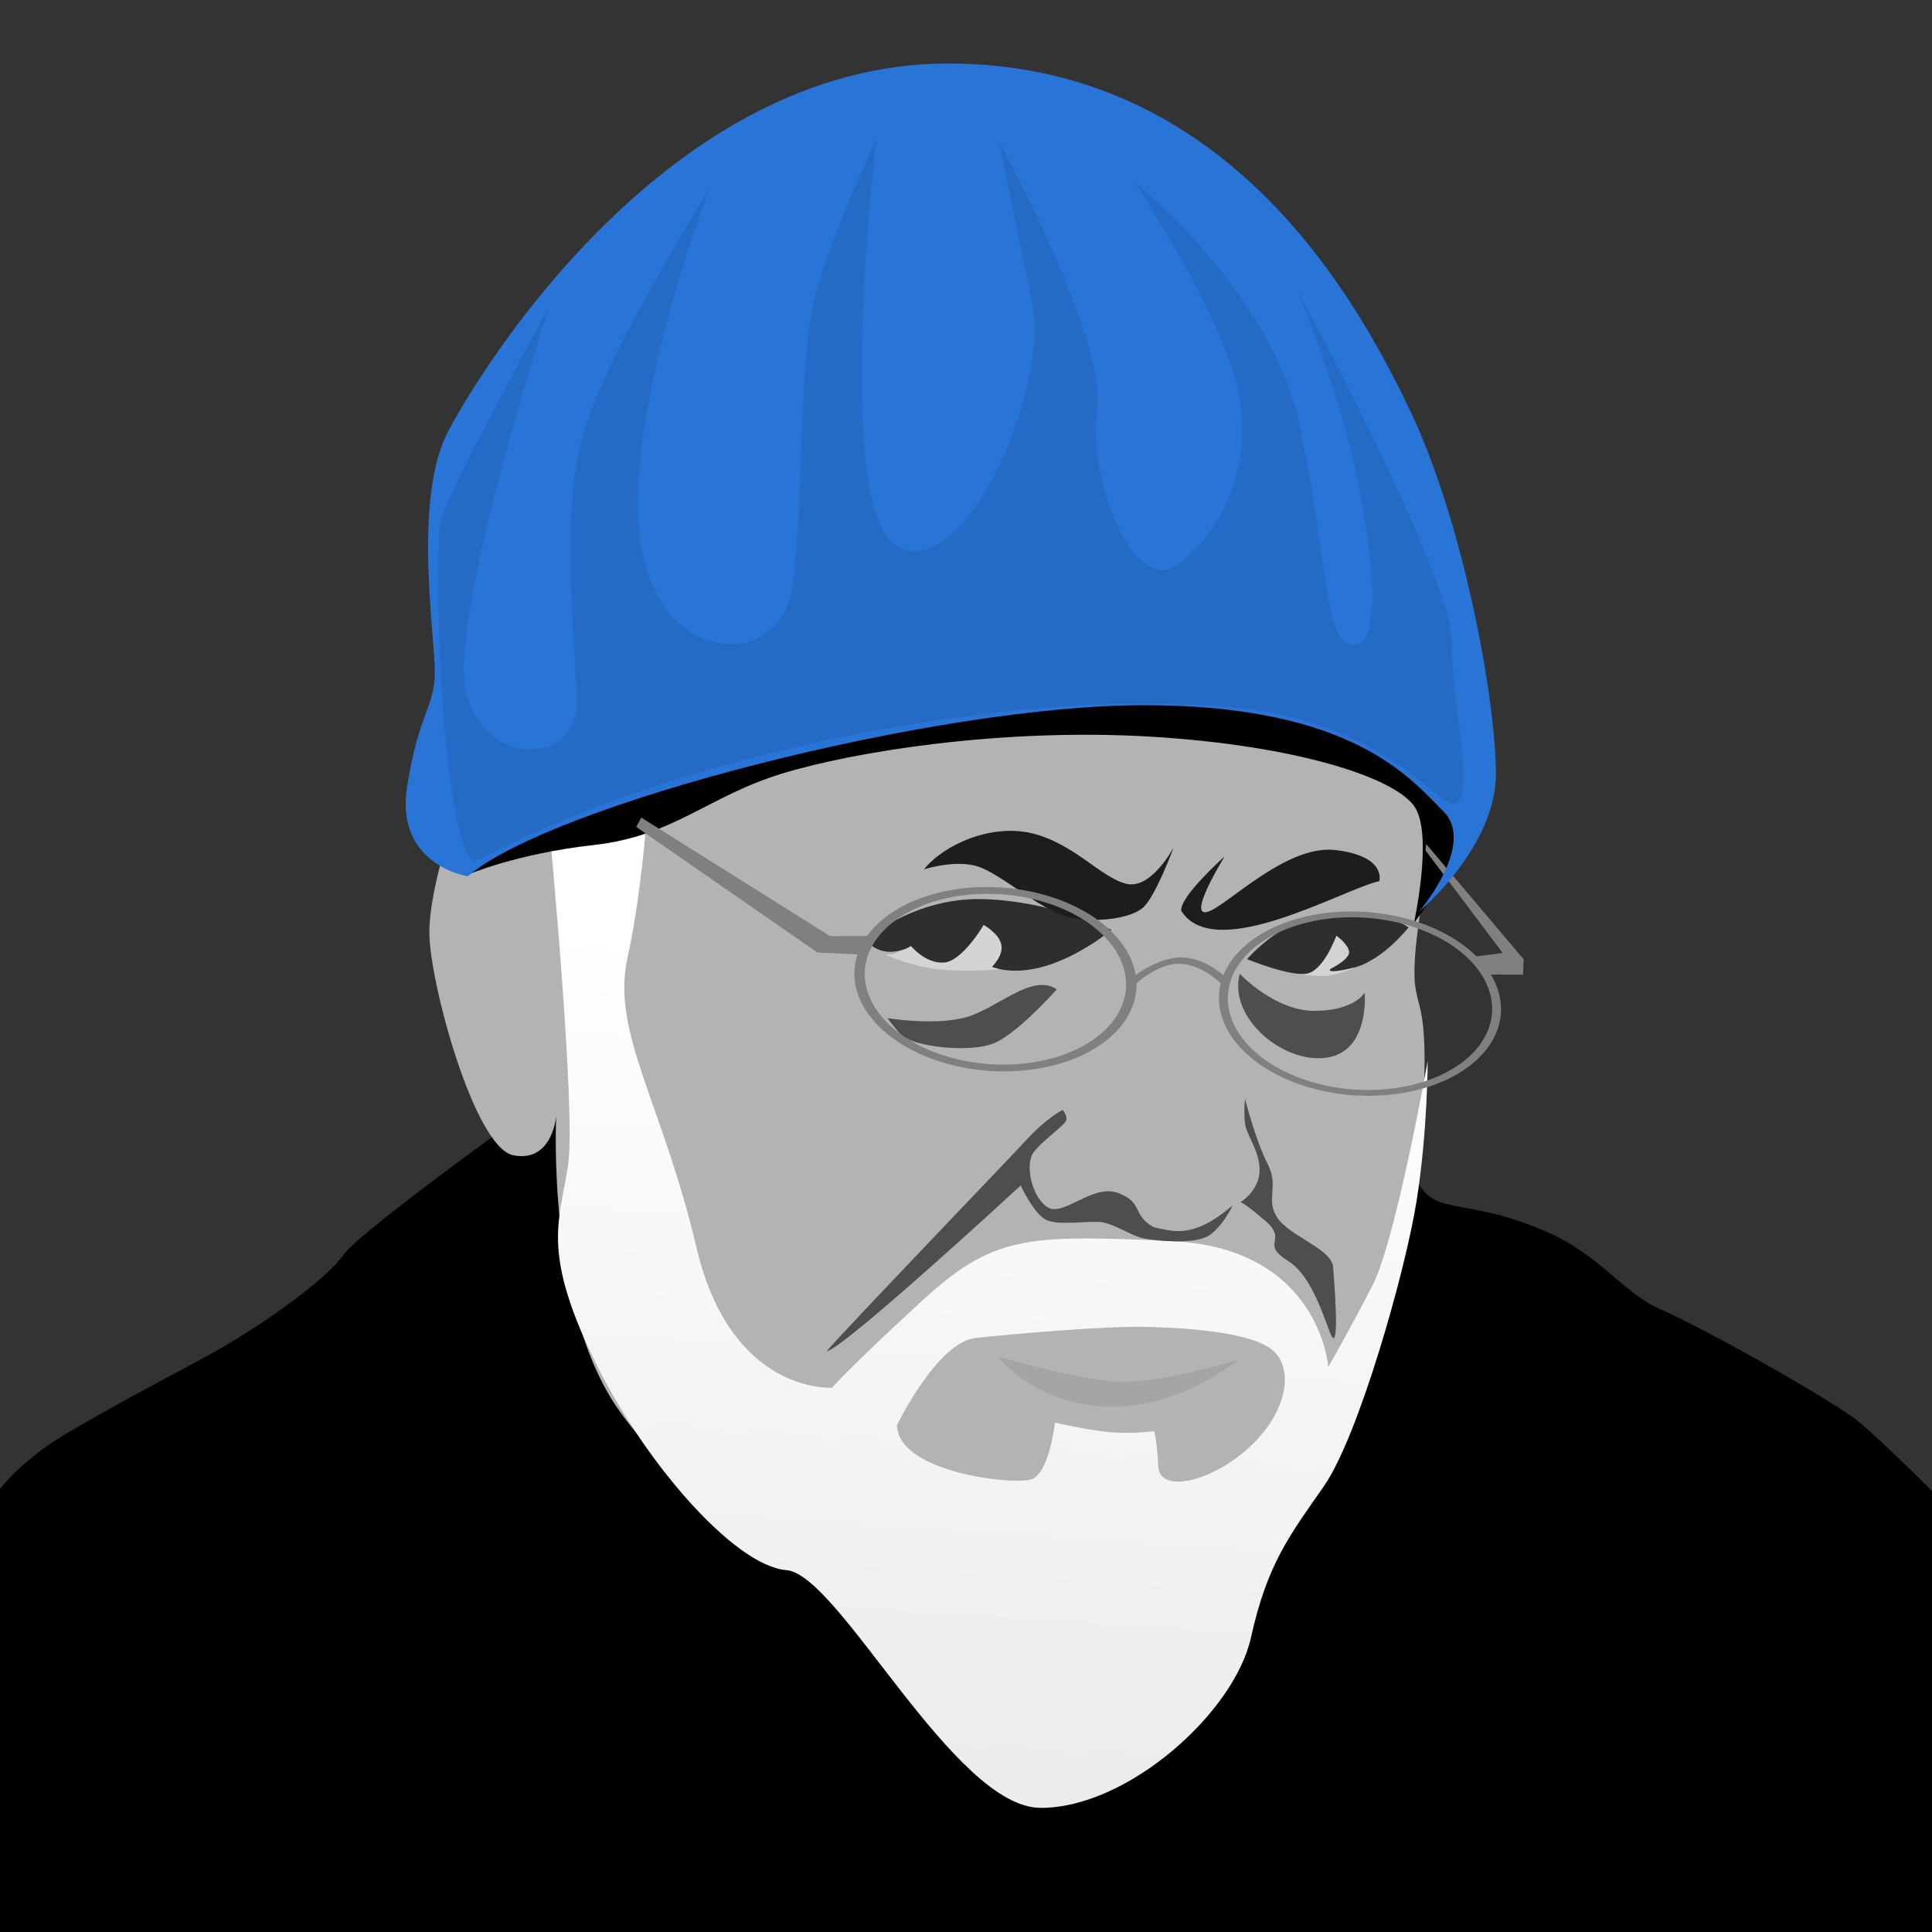 <?xml version="1.0" encoding="UTF-8" standalone="no"?>
<!-- Created with Inkscape (http://www.inkscape.org/) -->

<svg
   xmlns:dc="http://purl.org/dc/elements/1.1/"
   xmlns:cc="http://creativecommons.org/ns#"
   xmlns:rdf="http://www.w3.org/1999/02/22-rdf-syntax-ns#"
   xmlns:svg="http://www.w3.org/2000/svg"
   xmlns="http://www.w3.org/2000/svg"
   xmlns:xlink="http://www.w3.org/1999/xlink"
   xmlns:sodipodi="http://sodipodi.sourceforge.net/DTD/sodipodi-0.dtd"
   xmlns:inkscape="http://www.inkscape.org/namespaces/inkscape"
   width="1000"
   height="1000"
   viewBox="0 0 264.583 264.583"
   id="svg4332"
   version="1.1"
   inkscape:version="0.91+devel r13925"
   sodipodi:docname="mike-keneally.svg"
   inkscape:export-filename="/Users/agarone/Desktop/MWM Art/mike-keneally/mike-keneally.png"
   inkscape:export-xdpi="24"
   inkscape:export-ydpi="24">
  <rect x="0" y="0" width="264.583" height="264.583" fill="#333333" stroke="none"/>
  <defs
     id="defs4334">
    <linearGradient
       inkscape:collect="always"
       id="linearGradient4885">
      <stop
         style="stop-color:#ffffff;stop-opacity:1;"
         offset="0"
         id="stop4887" />
      <stop
         style="stop-color:#ececec;stop-opacity:1"
         offset="1"
         id="stop4889" />
    </linearGradient>
    <linearGradient
       inkscape:collect="always"
       xlink:href="#linearGradient4885"
       id="linearGradient4893"
       gradientUnits="userSpaceOnUse"
       x1="570.456"
       y1="496.795"
       x2="543.248"
       y2="914.998" />
  </defs>
  <sodipodi:namedview
     id="base"
     pagecolor="#ffffff"
     bordercolor="#666666"
     borderopacity="1.0"
     inkscape:pageopacity="0.0"
     inkscape:pageshadow="2"
     inkscape:zoom="1.4"
     inkscape:cx="665.6525"
     inkscape:cy="383.52671"
     inkscape:document-units="px"
     inkscape:current-layer="layer5"
     showgrid="false"
     units="px"
     showguides="true"
     inkscape:guide-bbox="true"
     inkscape:window-width="1920"
     inkscape:window-height="1152"
     inkscape:window-x="0"
     inkscape:window-y="0"
     inkscape:window-maximized="1">
    <sodipodi:guide
       position="264.583,0"
       orientation="1,0"
       id="guide4340"
       inkscape:label=""
       inkscape:color="rgb(0,0,255)" />
    <sodipodi:guide
       position="0,0"
       orientation="1,0"
       id="guide4342"
       inkscape:label=""
       inkscape:color="rgb(0,0,255)" />
    <sodipodi:guide
       position="0,0"
       orientation="0,1"
       id="guide4344"
       inkscape:label=""
       inkscape:color="rgb(0,0,255)" />
    <sodipodi:guide
       position="0,264.583"
       orientation="0,1"
       id="guide4346"
       inkscape:label=""
       inkscape:color="rgb(0,0,255)" />
  </sodipodi:namedview>
  <g
     inkscape:label="BG"
     inkscape:groupmode="layer"
     id="layer1"
     transform="translate(0,-32.417)"
     style="display:none">
    <rect
       style="opacity:1;fill:#ffffff;fill-opacity:1;stroke:none;stroke-width:11.608;stroke-miterlimit:4;stroke-dasharray:none;stroke-opacity:1"
       id="rect5606"
       width="264.583"
       height="264.583"
       x="0"
       y="32.417" />
  </g>
  <g
     inkscape:groupmode="layer"
     id="layer3"
     inkscape:label="Jacket"
     style="display:inline">
    <path
       style="fill:#000000;fill-opacity:1;fill-rule:evenodd;stroke:none;stroke-width:0.265px;stroke-linecap:butt;stroke-linejoin:miter;stroke-opacity:1"
       d="m 0,264.583 0,-60.67 c 0,0 2.94,-4.009 9.354,-7.751 6.414,-3.742 10.958,-6.147 18.442,-10.156 7.484,-4.009 16.838,-10.691 19.243,-14.165 2.405,-3.475 30.201,-23.252 30.201,-23.252 l 116.262,11.493 c 0,0 0.535,3.475 3.742,4.544 3.207,1.069 6.949,0.802 14.433,4.009 7.484,3.207 10.691,8.553 15.769,10.691 5.078,2.138 23.787,12.562 27.261,15.502 3.474,2.94 9.875,9.354 9.875,9.354 l 0,60.403 z"
       id="path4796"
       inkscape:connector-curvature="0" />
  </g>
  <g
     inkscape:groupmode="layer"
     id="layer4"
     inkscape:label="Face"
     style="display:inline">
    <path
       style="fill:#b3b3b3;fill-opacity:1;fill-rule:evenodd;stroke:none;stroke-width:0.265px;stroke-linecap:butt;stroke-linejoin:miter;stroke-opacity:1"
       d="m 62.808,110.369 c 0,0 -4.009,10.691 -4.009,17.373 0,6.682 6.147,29.4 11.493,30.469 5.345,1.069 5.88,-5.345 5.88,-5.345 0,0 -1.336,25.658 8.285,39.823 9.622,14.165 41.16,37.685 62.007,36.883 20.847,-0.802 45.703,-45.169 47.841,-70.025 2.138,-24.856 -0.781,-19.884 -0.592,-27.066 0.189,-7.182 3.024,-16.064 0.756,-21.167 -2.268,-5.103 -20.789,-16.542 -33.073,-17.109 -12.284,-0.567 -48.597,-3.305 -65.228,6.901 -16.631,10.205 -26.492,16.255 -33.36,9.262 z"
       id="path4799"
       inkscape:connector-curvature="0"
       sodipodi:nodetypes="csscsssssssc" />
  </g>
  <g
     inkscape:groupmode="layer"
     id="layer5"
     inkscape:label="Beard"
     style="display:inline">
    <path
       style="fill:url(#linearGradient4893);fill-opacity:1;fill-rule:evenodd;stroke:none;stroke-width:1px;stroke-linecap:butt;stroke-linejoin:miter;stroke-opacity:1"
       d="m 335.715,402.251 -52.143,22.438 c 0,0 14.286,148.882 10,177.454 -4.286,28.571 -13.572,43.572 12.143,97.857 25.714,54.286 73.57,109.285 100.713,111.428 27.143,2.143 86.43,122.857 131.43,122.857 45,0 99.999,-49.286 108.57,-87.857 8.571,-38.571 20,-52.856 37.857,-78.57 17.857,-25.714 42.143,-111.251 47.857,-147.679 5.714,-36.429 5.648,-71.79 5.648,-71.79 0,0 -16.362,92.325 -28.505,115.897 -12.143,23.571 -22.857,42.143 -22.857,42.143 0,0 -4.284,-61.429 -80.713,-65 C 529.286,637.856 512.857,638.572 475,673.572 c -37.857,35 -45,43.57 -45,43.57 0,0 -52.143,3.572 -70,-72.143 -17.857,-75.714 -44.286,-111.429 -35.715,-150 8.571,-38.571 11.43,-92.749 11.43,-92.749 z M 592.858,685.714 c 21.422,0.531 55.715,2.858 65.715,12.858 10,10 6.428,31.428 -12.857,49.285 -19.286,17.857 -46.428,24.286 -47.143,10 -0.714,-14.286 -2.145,-18.215 -2.145,-18.215 0,0 -11.786,1.428 -22.5,0.535 -10.714,-0.893 -28.75,-5 -28.75,-5 0,0 -2.857,26.073 -12.143,29.287 -9.286,3.214 -69.286,-3.573 -69.464,-28.037 0,0 20.714,-42.857 40.714,-45 20,-2.143 66.965,-6.249 88.573,-5.714 z"
       transform="scale(0.265)"
       id="path4802"
       inkscape:connector-curvature="0"
       sodipodi:nodetypes="ccssssssscscsscsscsssscscscss" />
  </g>
  <g
     inkscape:groupmode="layer"
     id="layer14"
     inkscape:label="Hat Shadow">
    <path
       style="fill:#000000;fill-opacity:1;fill-rule:evenodd;stroke:none;stroke-width:0.265px;stroke-linecap:butt;stroke-linejoin:miter;stroke-opacity:1"
       d="m 63.877,119.857 c 0,0 6.682,-2.94 17.506,-4.143 10.824,-1.203 15.635,-6.682 25.658,-9.755 10.023,-3.074 30.335,-6.281 50.514,-5.078 20.179,1.203 34.077,5.746 36.349,9.889 2.272,4.143 -0.267,15.635 -0.267,15.635 0,0 6.014,-7.751 7.35,-14.032 1.336,-6.281 -20.04,-20.539 -44.099,-20.713 -55.191,-0.401 -88.466,23.921 -93.01,28.197 z"
       id="path4897"
       inkscape:connector-curvature="0"
       sodipodi:nodetypes="csssscssc" />
  </g>
  <g
     inkscape:groupmode="layer"
     id="layer6"
     inkscape:label="Mouth" />
  <g
     inkscape:groupmode="layer"
     id="layer7"
     inkscape:label="Nose">
    <path
       style="fill:#4e4e4e;fill-opacity:1;fill-rule:evenodd;stroke:none;stroke-width:0.265px;stroke-linecap:butt;stroke-linejoin:miter;stroke-opacity:1"
       d="m 113.189,185.071 c 2.405,-0.401 26.593,-22.718 26.593,-22.718 0,0 1.865,4.051 3.613,4.76 1.748,0.709 5.339,0.095 7.229,0.236 1.89,0.142 4.299,1.937 6.095,2.268 1.795,0.331 7.04,0.85 8.93,-0.472 1.89,-1.323 3.166,-4.063 3.166,-4.063 -5.463,4.633 -8.102,3.56 -10.82,2.977 -3.049,-1.698 -1.323,-3.355 -4.866,-4.677 -3.544,-1.323 -7.512,3.355 -9.686,1.937 -2.173,-1.417 -3.118,-5.859 -1.89,-7.512 1.228,-1.654 4.394,-3.78 4.488,-4.441 0.095,-0.661 -0.52,-1.37 -0.52,-1.37 0,0 -2.221,1.134 -4.914,4.063 -2.693,2.929 -25.402,26.561 -27.419,29.014 z"
       id="path4813"
       inkscape:connector-curvature="0"
       sodipodi:nodetypes="ccssssccsssscsc" />
    <path
       style="fill:#4e4e4e;fill-rule:evenodd;stroke:none;stroke-width:0.265px;stroke-linecap:butt;stroke-linejoin:miter;stroke-opacity:1;fill-opacity:1"
       d="m 169.853,164.656 c 0,0 2.599,-1.559 2.646,-4.347 0.047,-2.788 -1.89,-4.819 -2.032,-6.709 -0.142,-1.89 0.047,-3.071 0.047,-3.071 0,0 1.417,5.622 3.071,8.835 1.654,3.213 -0.331,4.819 1.323,7.371 1.654,2.551 7.465,4.299 7.654,6.756 0.189,2.457 0.709,8.93 0.142,9.733 -0.567,0.803 -2.173,-7.938 -6.237,-10.489 -4.063,-2.551 0.047,-2.788 -3.213,-5.575 -3.26,-2.788 -3.402,-2.504 -3.402,-2.504 z"
       id="path4815"
       inkscape:connector-curvature="0" />
  </g>
  <g
     inkscape:groupmode="layer"
     id="layer8"
     inkscape:label="Bags" />
  <g
     inkscape:groupmode="layer"
     id="layer10"
     inkscape:label="Eyes Light">
    <path
       style="fill:#d4d4d4;fill-opacity:1;fill-rule:evenodd;stroke:none;stroke-width:0.265px;stroke-linecap:butt;stroke-linejoin:miter;stroke-opacity:1"
       d="m 121.189,130.685 c 0,0 1.606,0.189 2.126,-0.614 0.52,-0.803 0.52,-1.465 0.52,-1.465 0,0 2.586,1.993 4.243,2.742 1.541,0.281 2.965,-0.572 4.099,-1.989 1.134,-1.417 2.619,-3.163 2.619,-3.163 0,0 2.562,2.064 2.693,3.402 0.148,1.507 -0.756,3.166 -0.756,3.166 0,0 -5.859,0.472 -9.497,-0.189 -3.638,-0.661 -6.048,-1.89 -6.048,-1.89 z"
       id="path4828"
       inkscape:connector-curvature="0"
       sodipodi:nodetypes="csccscscsc" />
    <path
       style="fill:#d4d4d4;fill-rule:evenodd;stroke:none;stroke-width:0.265px;stroke-linecap:butt;stroke-linejoin:miter;stroke-opacity:1;fill-opacity:1"
       d="m 177.082,133.237 c 0,0 2.386,0.472 4.418,0.425 2.032,-0.047 6.733,-2.315 6.733,-2.315 l -5.599,-4.158 z"
       id="path4835"
       inkscape:connector-curvature="0" />
  </g>
  <path
     style="fill:#a5a5a5;fill-rule:evenodd;stroke:none;stroke-width:0.265px;stroke-linecap:butt;stroke-linejoin:miter;stroke-opacity:1;fill-opacity:1"
     d="m 136.638,185.775 c 0,0 4.866,6.473 14.883,6.851 10.016,0.378 18.096,-6.426 18.096,-6.426 0,0 -10.3,3.166 -16.017,3.024 -5.717,-0.142 -16.962,-3.449 -16.962,-3.449 z"
     id="path4810"
     inkscape:connector-curvature="0" />
  <path
     style="fill:#4e4e4e;fill-rule:evenodd;stroke:none;stroke-width:0.265px;stroke-linecap:butt;stroke-linejoin:miter;stroke-opacity:1;fill-opacity:1"
     d="m 144.726,135.492 c 0,0 -5.078,5.746 -8.386,7.283 -3.307,1.537 -11.593,0.568 -13.063,-1.169 -1.47,-1.737 -1.737,-2.172 -1.737,-2.172 0,0 6.214,1.036 10.557,-0.067 4.343,-1.102 9.221,-6.214 12.628,-3.875 z"
     id="path4818"
     inkscape:connector-curvature="0" />
  <path
     style="fill:#4e4e4e;fill-rule:evenodd;stroke:none;stroke-width:0.265px;stroke-linecap:butt;stroke-linejoin:miter;stroke-opacity:1;fill-opacity:1"
     d="m 169.783,133.354 c 0,0 4.744,5.078 10.223,5.078 5.479,0 6.882,-2.472 6.882,-2.472 0,0 0.735,8.018 -5.212,8.887 -5.947,0.869 -13.497,-5.479 -11.893,-11.493 z"
     id="path4820"
     inkscape:connector-curvature="0" />
  <g
     inkscape:groupmode="layer"
     id="layer9"
     inkscape:label="Eyes Dark"
     style="display:inline">
    <path
       style="fill:#2e2e2e;fill-opacity:1;fill-rule:evenodd;stroke:none;stroke-width:0.265px;stroke-linecap:butt;stroke-linejoin:miter;stroke-opacity:1"
       d="m 135.84,132.419 c 0,0 1.67,-1.604 1.27,-3.14 -0.401,-1.537 -2.405,-2.606 -2.405,-2.606 0,0 -2.873,4.944 -5.412,5.145 -2.539,0.2 -4.544,-2.272 -4.544,-2.272 0,0 -1.002,0.802 -2.94,0.802 -1.938,0 -3.341,-1.604 -3.341,-1.604 0,0 6.682,-5.88 16.17,-5.613 9.488,0.267 17.573,4.21 17.573,4.21 0,0 -8.954,7.617 -16.37,5.078 z"
       id="path4823"
       inkscape:connector-curvature="0" />
    <path
       style="fill:#2e2e2e;fill-opacity:1;fill-rule:evenodd;stroke:none;stroke-width:0.265px;stroke-linecap:butt;stroke-linejoin:miter;stroke-opacity:1"
       d="m 192.902,127.006 c 0,0 -3.608,4.61 -7.617,5.546 -4.009,0.935 -3.074,0.134 -3.074,0.134 0,0 2.74,-1.336 2.539,-2.405 -0.2,-1.069 -1.737,-2.138 -1.737,-2.138 0,0 -1.737,4.878 -4.143,5.212 -2.405,0.334 -8.085,-2.005 -8.085,-2.005 0,0 4.61,-5.412 10.29,-5.947 5.679,-0.535 9.622,0.067 11.827,1.604 z"
       id="path4825"
       inkscape:connector-curvature="0" />
  </g>
  <g
     inkscape:groupmode="layer"
     id="layer11"
     inkscape:label="Brows"
     style="display:inline">
    <path
       style="fill:#1d1d1d;fill-opacity:1;fill-rule:evenodd;stroke:none;stroke-width:0.265px;stroke-linecap:butt;stroke-linejoin:miter;stroke-opacity:1"
       d="m 126.528,119.062 c 0,0 4.347,-1.417 7.465,-0.378 3.118,1.039 8.693,6.048 12.284,6.898 3.591,0.85 8.693,0.283 10.394,-1.417 1.701,-1.701 4.063,-8.126 4.063,-8.126 0,0 -3.024,5.764 -6.426,5.008 -3.402,-0.756 -7.182,-5.481 -12.851,-6.898 -5.67,-1.417 -12.19,1.512 -14.93,4.914 z"
       id="path4831"
       inkscape:connector-curvature="0" />
    <path
       style="fill:#1d1d1d;fill-opacity:1;fill-rule:evenodd;stroke:none;stroke-width:0.265px;stroke-linecap:butt;stroke-linejoin:miter;stroke-opacity:1"
       d="m 188.894,120.669 c 0,0 1.039,-3.402 -5.953,-4.252 -6.993,-0.85 -15.308,8.126 -17.765,8.504 -2.457,0.378 2.551,-7.654 2.551,-7.654 0,0 -6.237,5.575 -5.953,7.465 4.565,7.33 22.319,-3.046 27.12,-4.063 z"
       id="path4833"
       inkscape:connector-curvature="0"
       sodipodi:nodetypes="cssccc" />
  </g>
  <g
     inkscape:groupmode="layer"
     id="layer12"
     inkscape:label="Glasses">
    <g
       id="g4869">
      <path
         inkscape:connector-curvature="0"
         id="path4851"
         d="m 155.15,135.091 c 0,0 3.14,-3.107 6.281,-3.107 3.14,0 5.713,2.673 5.713,2.673 l 0.501,-1.002 c 0,0 -2.639,-2.539 -5.947,-2.539 -3.307,0 -6.782,2.873 -6.782,2.873 z"
         style="fill:#808080;fill-rule:evenodd;stroke:none;stroke-width:0.265px;stroke-linecap:butt;stroke-linejoin:miter;stroke-opacity:1;fill-opacity:1" />
      <path
         inkscape:connector-curvature="0"
         id="path4855"
         d="m 201.855,131.015 3.942,-0.501 -10.591,-14.065 0.1,-0.869 13.363,15.802 -0.1,2.105 -5.145,-0.033 z"
         style="fill:#808080;fill-rule:evenodd;stroke:none;stroke-width:0.265px;stroke-linecap:butt;stroke-linejoin:miter;stroke-opacity:1;fill-opacity:1" />
      <path
         id="path4840"
         transform="scale(0.265)"
         d="M 512.541 458.434 A 72.984 47.477 3.961 0 0 441.611 500.994 A 72.984 47.477 3.961 0 0 511.141 553.398 A 72.984 47.477 3.961 0 0 587.229 511.078 A 72.984 47.477 3.961 0 0 517.699 458.672 A 72.984 47.477 3.961 0 0 512.541 458.434 z M 512.68 461.93 A 67.623 43.99 3.961 0 1 517.459 462.15 A 67.623 43.99 3.961 0 1 581.881 510.707 A 67.623 43.99 3.961 0 1 511.381 549.92 A 67.623 43.99 3.961 0 1 446.959 501.363 A 67.623 43.99 3.961 0 1 512.68 461.93 z "
         style="fill:#808080;fill-opacity:1;fill-rule:evenodd;stroke:none;stroke-width:1px;stroke-linecap:butt;stroke-linejoin:miter;stroke-opacity:1" />
      <path
         id="ellipse4842"
         transform="scale(0.265)"
         d="M 700.936 471.061 A 72.984 47.477 3.961 0 0 630.004 513.621 A 72.984 47.477 3.961 0 0 699.533 566.025 A 72.984 47.477 3.961 0 0 775.623 523.705 A 72.984 47.477 3.961 0 0 706.094 471.299 A 72.984 47.477 3.961 0 0 700.936 471.061 z M 701.053 474.057 A 68.389 44.488 3.961 0 1 705.887 474.281 A 68.389 44.488 3.961 0 1 771.039 523.387 A 68.389 44.488 3.961 0 1 699.74 563.045 A 68.389 44.488 3.961 0 1 634.588 513.938 A 68.389 44.488 3.961 0 1 701.053 474.057 z "
         style="fill:#808080;fill-opacity:1;fill-rule:evenodd;stroke:none;stroke-width:1px;stroke-linecap:butt;stroke-linejoin:miter;stroke-opacity:1" />
      <path
         inkscape:connector-curvature="0"
         id="path4853"
         d="m 118.768,128.176 -5.078,0.033 -25.858,-16.237 -0.702,1.27 24.823,17.205 5.713,0.267 z"
         style="display:inline;fill:#808080;fill-rule:evenodd;stroke:none;stroke-width:0.265px;stroke-linecap:butt;stroke-linejoin:miter;stroke-opacity:1;fill-opacity:1" />
    </g>
  </g>
  <g
     inkscape:groupmode="layer"
     id="layer13"
     inkscape:label="Hat"
     style="display:inline">
    <path
       style="fill:#2974d7;fill-opacity:1;fill-rule:evenodd;stroke:none;stroke-width:0.265px;stroke-linecap:butt;stroke-linejoin:miter;stroke-opacity:1"
       d="m 64.067,120.007 c 0,0 -10.016,-1.512 -8.315,-12.284 1.701,-10.772 3.969,-10.772 3.78,-16.442 C 59.342,85.612 56.696,67.847 61.421,58.964 66.146,50.082 91.659,8.693 129.835,8.693 c 38.176,0 55.94,32.128 63.311,47.625 7.371,15.497 11.717,39.687 11.717,49.704 0,10.016 -10.583,18.899 -10.583,18.899 0,0 7.938,-9.26 3.402,-13.796 -4.536,-4.536 -12.473,-14.552 -41.01,-14.552 -28.537,0 -81.265,13.607 -92.604,23.435 z"
       id="path4877"
       inkscape:connector-curvature="0" />
  </g>
  <g
     inkscape:groupmode="layer"
     id="layer15"
     inkscape:label="Hat Detail">
    <path
       style="fill:#256bc6;fill-opacity:1;fill-rule:evenodd;stroke:none;stroke-width:0.265px;stroke-linecap:butt;stroke-linejoin:miter;stroke-opacity:1"
       d="m 64.919,118.07 c -4.463,-3.026 -5.765,-42.853 -4.442,-47.2 1.323,-4.347 14.741,-28.915 14.741,-28.915 0,0 -13.985,42.9 -11.339,53.106 2.646,10.205 15.497,9.827 15.119,0.567 C 78.619,86.368 76.729,70.115 79.942,59.153 83.155,48.192 97.14,25.891 97.14,25.891 c 0,0 -11.906,30.805 -9.449,48.192 2.457,17.387 19.088,17.765 20.789,6.426 1.701,-11.339 0.756,-31.372 3.213,-40.254 2.457,-8.882 8.315,-21.167 8.315,-21.167 0,0 -6.237,51.783 3.213,55.94 9.449,4.158 20.411,-22.301 18.143,-33.451 -2.268,-11.15 -4.536,-22.112 -4.536,-22.112 0,0 14.741,26.647 13.418,36.664 -1.323,10.016 5.292,25.891 11.339,20.978 6.048,-4.914 10.016,-13.229 7.938,-23.624 -2.079,-10.394 -14.174,-28.537 -14.174,-28.537 0,0 18.71,14.741 22.679,33.451 3.969,18.71 3.213,30.427 7.56,29.86 4.347,-0.567 1.701,-16.82 -0.567,-26.458 -2.268,-9.638 -7.371,-22.112 -7.371,-22.112 0,0 21.356,39.499 21.167,48.192 -0.189,8.693 4.656,26.731 -1.743,21.146 -14.985,-13.079 -29.125,-12.616 -43.488,-12.616 -14.363,0 -56.304,4.5 -88.666,21.661 z"
       id="path4883"
       inkscape:connector-curvature="0"
       sodipodi:nodetypes="cscssscssscsscssscssscsssc" />
  </g>
</svg>
